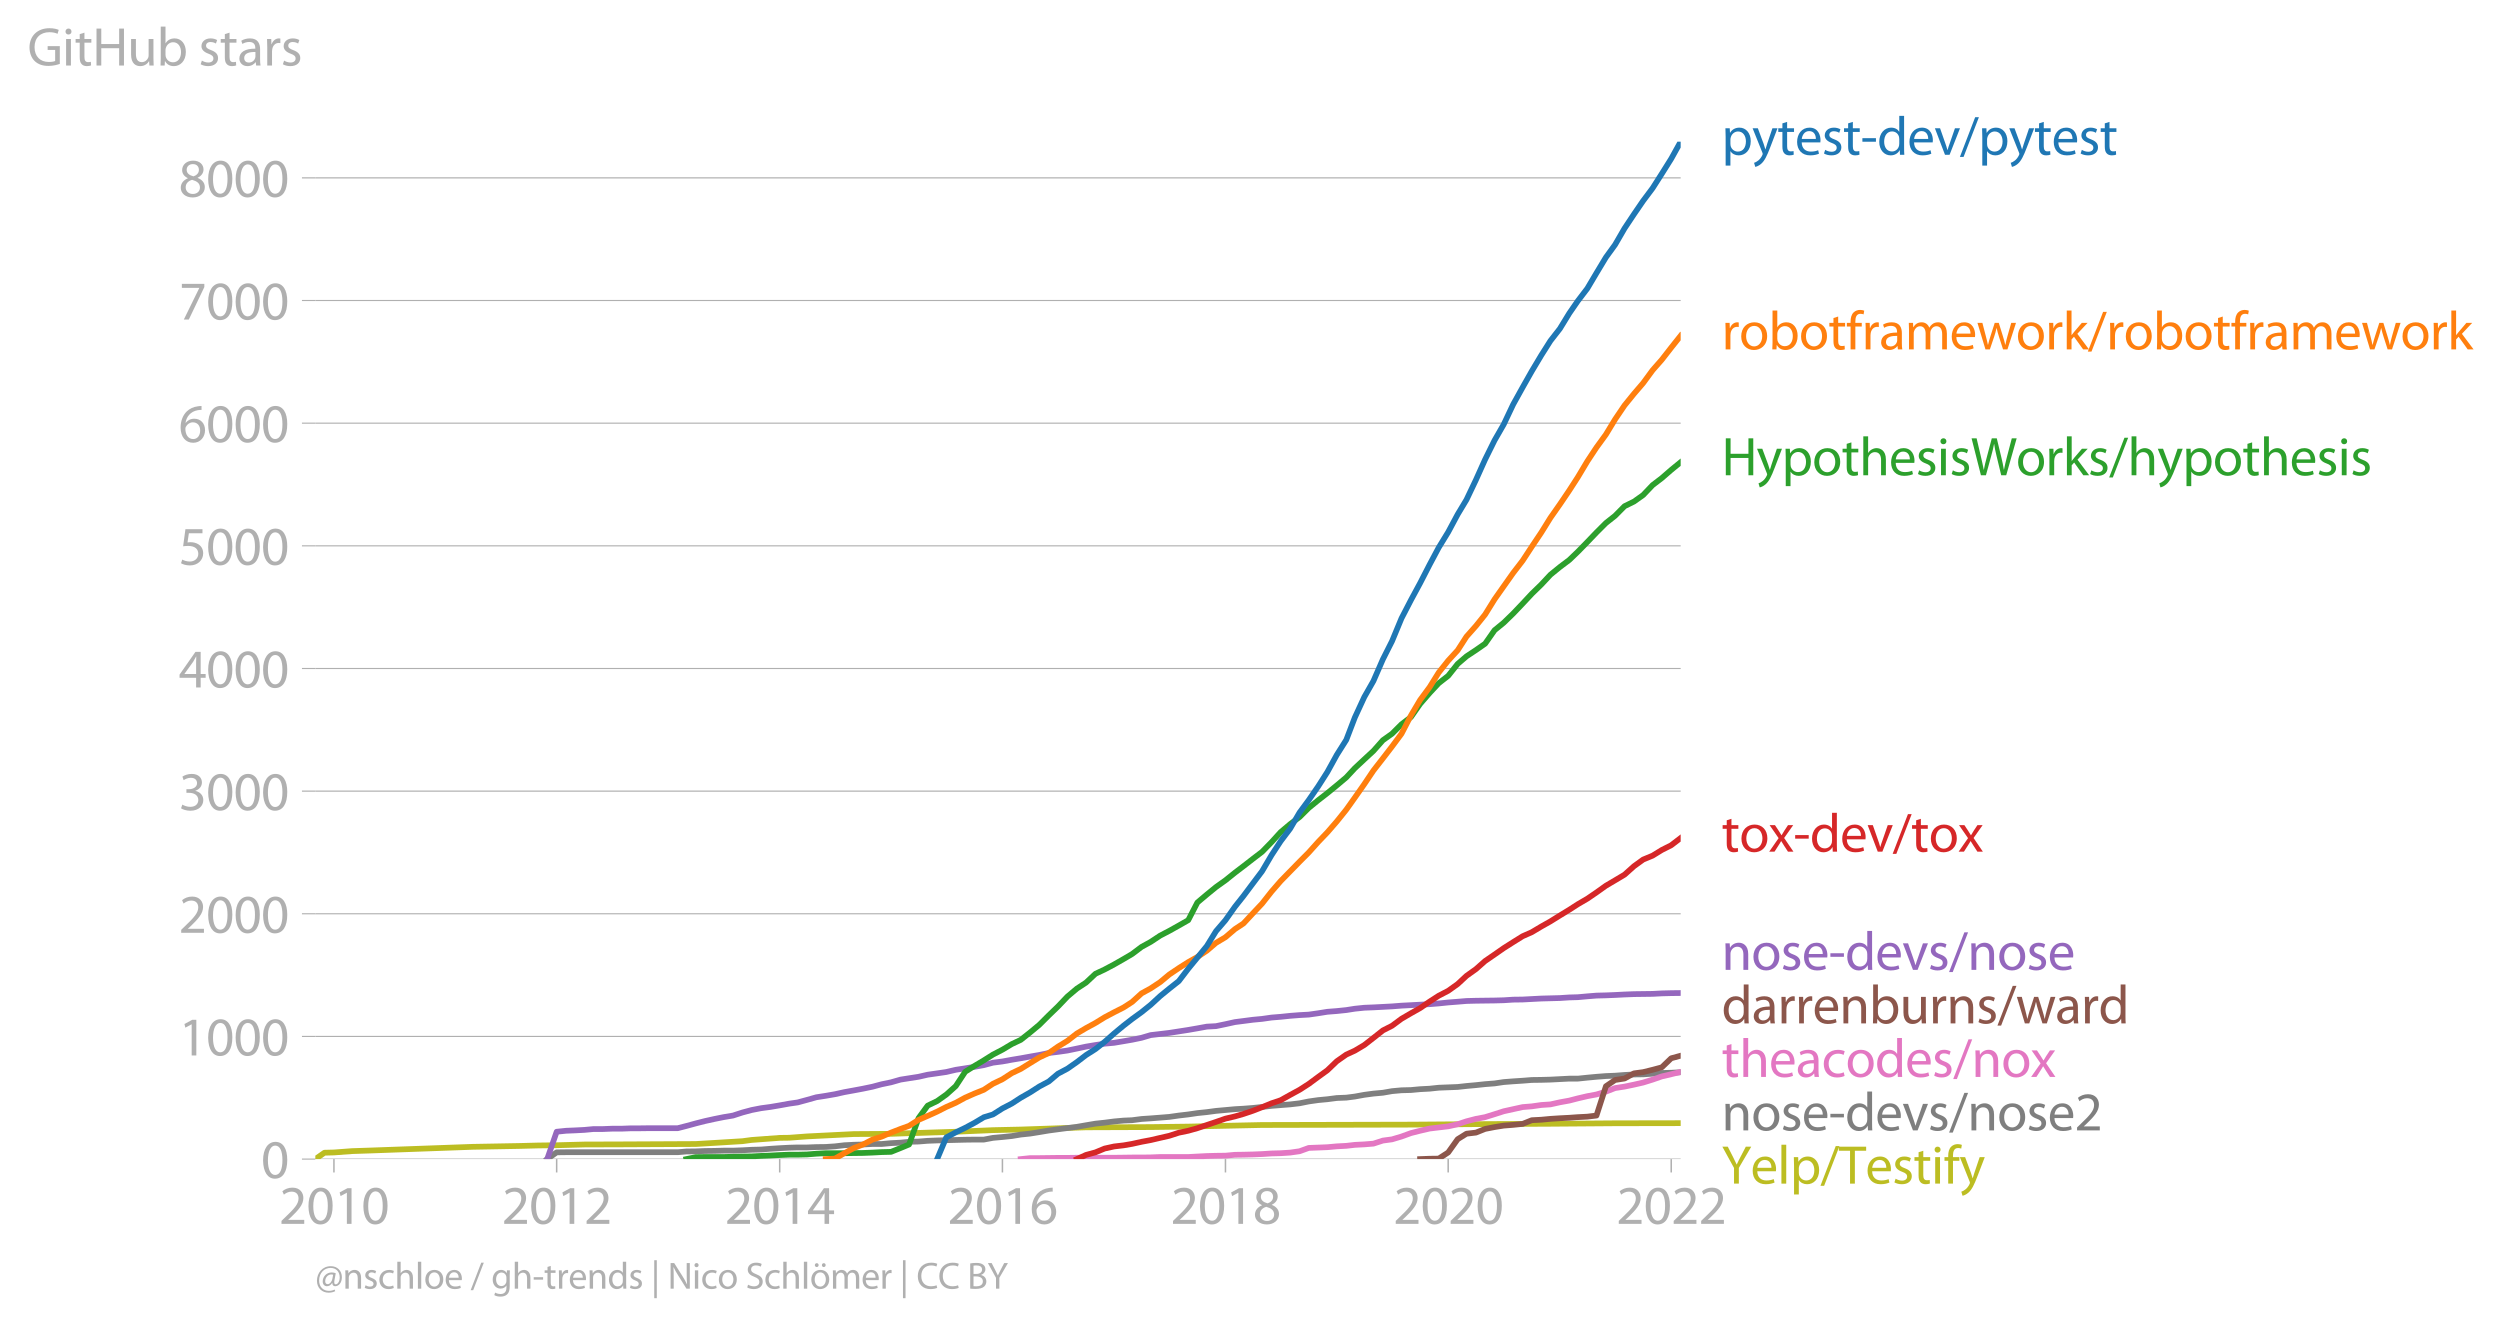 <?xml version="1.0" encoding="utf-8" standalone="no"?>
<!DOCTYPE svg PUBLIC "-//W3C//DTD SVG 1.1//EN"
  "http://www.w3.org/Graphics/SVG/1.1/DTD/svg11.dtd">
<svg xmlns:xlink="http://www.w3.org/1999/xlink" width="653.897pt" height="346.698pt" viewBox="0 0 653.897 346.698" xmlns="http://www.w3.org/2000/svg" version="1.1">
 <defs>
  <style type="text/css">*{stroke-linejoin: round; stroke-linecap: butt}</style>
 </defs>
 <g id="figure_1">
  <g id="patch_1">
   <path d="M 0 346.698 
L 653.897 346.698 
L 653.897 -0 
L 0 -0 
L 0 346.698 
z
" style="fill: none"/>
  </g>
  <g id="axes_1">
   <g id="patch_2">
    <path d="M 82.476 303.171 
L 439.596 303.171 
L 439.596 37.059 
L 82.476 37.059 
L 82.476 303.171 
z
" style="fill: none"/>
   </g>
   <g id="matplotlib.axis_1">
    <g id="xtick_1">
     <g id="line2d_1">
      <defs>
       <path id="m0e5dcb8117" d="M 0 0 
L 0 3.5 
" style="stroke: #b0b0b0; stroke-width: 0.4"/>
      </defs>
      <g>
       <use xlink:href="#m0e5dcb8117" x="87.344" y="303.171" style="fill: #b0b0b0; stroke: #b0b0b0; stroke-width: 0.4"/>
      </g>
     </g>
     <g id="text_1">
      <!-- 2010 -->
      <g style="fill: #b0b0b0" transform="translate(72.981 320.111)scale(0.14 -0.14)">
       <defs>
        <path id="MyriadPro-Regular-32" d="M 2944 0 
L 2944 467 
L 1075 467 
L 1075 480 
L 1408 787 
C 2285 1632 2842 2253 2842 3021 
C 2842 3616 2464 4230 1568 4230 
C 1088 4230 678 4051 390 3808 
L 570 3411 
C 762 3571 1075 3763 1453 3763 
C 2074 3763 2278 3373 2278 2950 
C 2272 2323 1792 1786 730 774 
L 288 346 
L 288 0 
L 2944 0 
z
" transform="scale(0.016)"/>
        <path id="MyriadPro-Regular-30" d="M 1677 4230 
C 832 4230 230 3462 230 2067 
C 243 691 794 -70 1606 -70 
C 2528 -70 3053 710 3053 2125 
C 3053 3450 2554 4230 1677 4230 
z
M 1645 3795 
C 2227 3795 2490 3123 2490 2099 
C 2490 1037 2214 365 1638 365 
C 1126 365 794 979 794 2061 
C 794 3194 1152 3795 1645 3795 
z
" transform="scale(0.016)"/>
        <path id="MyriadPro-Regular-31" d="M 1510 0 
L 2054 0 
L 2054 4160 
L 1574 4160 
L 666 3674 
L 774 3245 
L 1498 3635 
L 1510 3635 
L 1510 0 
z
" transform="scale(0.016)"/>
       </defs>
       <use xlink:href="#MyriadPro-Regular-32"/>
       <use xlink:href="#MyriadPro-Regular-30" x="51.3"/>
       <use xlink:href="#MyriadPro-Regular-31" x="102.6"/>
       <use xlink:href="#MyriadPro-Regular-30" x="153.9"/>
      </g>
     </g>
    </g>
    <g id="xtick_2">
     <g id="line2d_2">
      <g>
       <use xlink:href="#m0e5dcb8117" x="145.601" y="303.171" style="fill: #b0b0b0; stroke: #b0b0b0; stroke-width: 0.4"/>
      </g>
     </g>
     <g id="text_2">
      <!-- 2012 -->
      <g style="fill: #b0b0b0" transform="translate(131.238 320.111)scale(0.14 -0.14)">
       <use xlink:href="#MyriadPro-Regular-32"/>
       <use xlink:href="#MyriadPro-Regular-30" x="51.3"/>
       <use xlink:href="#MyriadPro-Regular-31" x="102.6"/>
       <use xlink:href="#MyriadPro-Regular-32" x="153.9"/>
      </g>
     </g>
    </g>
    <g id="xtick_3">
     <g id="line2d_3">
      <g>
       <use xlink:href="#m0e5dcb8117" x="203.937" y="303.171" style="fill: #b0b0b0; stroke: #b0b0b0; stroke-width: 0.4"/>
      </g>
     </g>
     <g id="text_3">
      <!-- 2014 -->
      <g style="fill: #b0b0b0" transform="translate(189.574 320.111)scale(0.14 -0.14)">
       <defs>
        <path id="MyriadPro-Regular-34" d="M 2560 0 
L 2560 1133 
L 3142 1133 
L 3142 1574 
L 2560 1574 
L 2560 4160 
L 1952 4160 
L 96 1504 
L 96 1133 
L 2029 1133 
L 2029 0 
L 2560 0 
z
M 666 1574 
L 666 1587 
L 1683 3002 
C 1798 3194 1901 3373 2029 3616 
L 2048 3616 
C 2035 3398 2029 3181 2029 2963 
L 2029 1574 
L 666 1574 
z
" transform="scale(0.016)"/>
       </defs>
       <use xlink:href="#MyriadPro-Regular-32"/>
       <use xlink:href="#MyriadPro-Regular-30" x="51.3"/>
       <use xlink:href="#MyriadPro-Regular-31" x="102.6"/>
       <use xlink:href="#MyriadPro-Regular-34" x="153.9"/>
      </g>
     </g>
    </g>
    <g id="xtick_4">
     <g id="line2d_4">
      <g>
       <use xlink:href="#m0e5dcb8117" x="262.193" y="303.171" style="fill: #b0b0b0; stroke: #b0b0b0; stroke-width: 0.4"/>
      </g>
     </g>
     <g id="text_4">
      <!-- 2016 -->
      <g style="fill: #b0b0b0" transform="translate(247.83 320.111)scale(0.14 -0.14)">
       <defs>
        <path id="MyriadPro-Regular-36" d="M 2662 4224 
C 2560 4224 2419 4218 2253 4192 
C 1728 4128 1267 3917 922 3578 
C 512 3168 218 2522 218 1702 
C 218 621 800 -70 1690 -70 
C 2554 -70 3072 634 3072 1395 
C 3072 2208 2554 2739 1818 2739 
C 1357 2739 1011 2522 813 2259 
L 794 2259 
C 890 2944 1357 3590 2240 3738 
C 2400 3763 2547 3770 2662 3763 
L 2662 4224 
z
M 1690 365 
C 1101 365 787 870 774 1555 
C 774 1658 800 1741 838 1805 
C 992 2106 1306 2317 1645 2317 
C 2163 2317 2502 1958 2502 1363 
C 2502 768 2176 365 1696 365 
L 1690 365 
z
" transform="scale(0.016)"/>
       </defs>
       <use xlink:href="#MyriadPro-Regular-32"/>
       <use xlink:href="#MyriadPro-Regular-30" x="51.3"/>
       <use xlink:href="#MyriadPro-Regular-31" x="102.6"/>
       <use xlink:href="#MyriadPro-Regular-36" x="153.9"/>
      </g>
     </g>
    </g>
    <g id="xtick_5">
     <g id="line2d_5">
      <g>
       <use xlink:href="#m0e5dcb8117" x="320.53" y="303.171" style="fill: #b0b0b0; stroke: #b0b0b0; stroke-width: 0.4"/>
      </g>
     </g>
     <g id="text_5">
      <!-- 2018 -->
      <g style="fill: #b0b0b0" transform="translate(306.167 320.111)scale(0.14 -0.14)">
       <defs>
        <path id="MyriadPro-Regular-38" d="M 1062 2170 
C 550 1952 237 1581 237 1056 
C 237 448 762 -70 1632 -70 
C 2426 -70 3046 416 3046 1139 
C 3046 1645 2726 2010 2208 2214 
L 2208 2234 
C 2720 2477 2893 2854 2893 3206 
C 2893 3725 2490 4230 1683 4230 
C 954 4230 397 3782 397 3123 
C 397 2765 595 2406 1056 2189 
L 1062 2170 
z
M 1645 339 
C 1114 339 794 710 813 1133 
C 813 1530 1075 1850 1562 1990 
C 2125 1830 2477 1587 2477 1082 
C 2477 659 2150 339 1645 339 
z
M 1651 3827 
C 2157 3827 2355 3482 2355 3149 
C 2355 2771 2080 2515 1722 2394 
C 1242 2522 928 2746 928 3162 
C 928 3520 1184 3827 1651 3827 
z
" transform="scale(0.016)"/>
       </defs>
       <use xlink:href="#MyriadPro-Regular-32"/>
       <use xlink:href="#MyriadPro-Regular-30" x="51.3"/>
       <use xlink:href="#MyriadPro-Regular-31" x="102.6"/>
       <use xlink:href="#MyriadPro-Regular-38" x="153.9"/>
      </g>
     </g>
    </g>
    <g id="xtick_6">
     <g id="line2d_6">
      <g>
       <use xlink:href="#m0e5dcb8117" x="378.786" y="303.171" style="fill: #b0b0b0; stroke: #b0b0b0; stroke-width: 0.4"/>
      </g>
     </g>
     <g id="text_6">
      <!-- 2020 -->
      <g style="fill: #b0b0b0" transform="translate(364.423 320.111)scale(0.14 -0.14)">
       <use xlink:href="#MyriadPro-Regular-32"/>
       <use xlink:href="#MyriadPro-Regular-30" x="51.3"/>
       <use xlink:href="#MyriadPro-Regular-32" x="102.6"/>
       <use xlink:href="#MyriadPro-Regular-30" x="153.9"/>
      </g>
     </g>
    </g>
    <g id="xtick_7">
     <g id="line2d_7">
      <g>
       <use xlink:href="#m0e5dcb8117" x="437.122" y="303.171" style="fill: #b0b0b0; stroke: #b0b0b0; stroke-width: 0.4"/>
      </g>
     </g>
     <g id="text_7">
      <!-- 2022 -->
      <g style="fill: #b0b0b0" transform="translate(422.759 320.111)scale(0.14 -0.14)">
       <use xlink:href="#MyriadPro-Regular-32"/>
       <use xlink:href="#MyriadPro-Regular-30" x="51.3"/>
       <use xlink:href="#MyriadPro-Regular-32" x="102.6"/>
       <use xlink:href="#MyriadPro-Regular-32" x="153.9"/>
      </g>
     </g>
    </g>
   </g>
   <g id="matplotlib.axis_2">
    <g id="ytick_1">
     <g id="line2d_8">
      <path d="M 82.476 303.171 
L 439.596 303.171 
" clip-path="url(#p7c9f414807)" style="fill: none; stroke: #b0b0b0; stroke-width: 0.3; stroke-linecap: square"/>
     </g>
     <g id="line2d_9">
      <defs>
       <path id="m4bfb7b4f27" d="M 0 0 
L -3.5 0 
" style="stroke: #b0b0b0; stroke-width: 0.3"/>
      </defs>
      <g>
       <use xlink:href="#m4bfb7b4f27" x="82.476" y="303.171" style="fill: #b0b0b0; stroke: #b0b0b0; stroke-width: 0.3"/>
      </g>
     </g>
     <g id="text_8">
      <!-- 0 -->
      <g style="fill: #b0b0b0" transform="translate(68.295 308.141)scale(0.14 -0.14)">
       <use xlink:href="#MyriadPro-Regular-30"/>
      </g>
     </g>
    </g>
    <g id="ytick_2">
     <g id="line2d_10">
      <path d="M 82.476 271.09 
L 439.596 271.09 
" clip-path="url(#p7c9f414807)" style="fill: none; stroke: #b0b0b0; stroke-width: 0.3; stroke-linecap: square"/>
     </g>
     <g id="line2d_11">
      <g>
       <use xlink:href="#m4bfb7b4f27" x="82.476" y="271.09" style="fill: #b0b0b0; stroke: #b0b0b0; stroke-width: 0.3"/>
      </g>
     </g>
     <g id="text_9">
      <!-- 1000 -->
      <g style="fill: #b0b0b0" transform="translate(46.75 276.06)scale(0.14 -0.14)">
       <use xlink:href="#MyriadPro-Regular-31"/>
       <use xlink:href="#MyriadPro-Regular-30" x="51.3"/>
       <use xlink:href="#MyriadPro-Regular-30" x="102.6"/>
       <use xlink:href="#MyriadPro-Regular-30" x="153.9"/>
      </g>
     </g>
    </g>
    <g id="ytick_3">
     <g id="line2d_12">
      <path d="M 82.476 239.009 
L 439.596 239.009 
" clip-path="url(#p7c9f414807)" style="fill: none; stroke: #b0b0b0; stroke-width: 0.3; stroke-linecap: square"/>
     </g>
     <g id="line2d_13">
      <g>
       <use xlink:href="#m4bfb7b4f27" x="82.476" y="239.009" style="fill: #b0b0b0; stroke: #b0b0b0; stroke-width: 0.3"/>
      </g>
     </g>
     <g id="text_10">
      <!-- 2000 -->
      <g style="fill: #b0b0b0" transform="translate(46.75 243.979)scale(0.14 -0.14)">
       <use xlink:href="#MyriadPro-Regular-32"/>
       <use xlink:href="#MyriadPro-Regular-30" x="51.3"/>
       <use xlink:href="#MyriadPro-Regular-30" x="102.6"/>
       <use xlink:href="#MyriadPro-Regular-30" x="153.9"/>
      </g>
     </g>
    </g>
    <g id="ytick_4">
     <g id="line2d_14">
      <path d="M 82.476 206.928 
L 439.596 206.928 
" clip-path="url(#p7c9f414807)" style="fill: none; stroke: #b0b0b0; stroke-width: 0.3; stroke-linecap: square"/>
     </g>
     <g id="line2d_15">
      <g>
       <use xlink:href="#m4bfb7b4f27" x="82.476" y="206.928" style="fill: #b0b0b0; stroke: #b0b0b0; stroke-width: 0.3"/>
      </g>
     </g>
     <g id="text_11">
      <!-- 3000 -->
      <g style="fill: #b0b0b0" transform="translate(46.75 211.898)scale(0.14 -0.14)">
       <defs>
        <path id="MyriadPro-Regular-33" d="M 269 211 
C 474 77 883 -70 1350 -70 
C 2349 -70 2867 512 2867 1178 
C 2867 1760 2451 2144 1939 2246 
L 1939 2259 
C 2451 2445 2707 2810 2707 3238 
C 2707 3744 2336 4230 1517 4230 
C 1069 4230 646 4070 429 3910 
L 576 3501 
C 755 3629 1075 3776 1408 3776 
C 1926 3776 2138 3482 2138 3149 
C 2138 2656 1619 2445 1210 2445 
L 896 2445 
L 896 2022 
L 1210 2022 
C 1754 2022 2278 1773 2285 1190 
C 2291 845 2067 384 1344 384 
C 954 384 582 544 422 646 
L 269 211 
z
" transform="scale(0.016)"/>
       </defs>
       <use xlink:href="#MyriadPro-Regular-33"/>
       <use xlink:href="#MyriadPro-Regular-30" x="51.3"/>
       <use xlink:href="#MyriadPro-Regular-30" x="102.6"/>
       <use xlink:href="#MyriadPro-Regular-30" x="153.9"/>
      </g>
     </g>
    </g>
    <g id="ytick_5">
     <g id="line2d_16">
      <path d="M 82.476 174.847 
L 439.596 174.847 
" clip-path="url(#p7c9f414807)" style="fill: none; stroke: #b0b0b0; stroke-width: 0.3; stroke-linecap: square"/>
     </g>
     <g id="line2d_17">
      <g>
       <use xlink:href="#m4bfb7b4f27" x="82.476" y="174.847" style="fill: #b0b0b0; stroke: #b0b0b0; stroke-width: 0.3"/>
      </g>
     </g>
     <g id="text_12">
      <!-- 4000 -->
      <g style="fill: #b0b0b0" transform="translate(46.75 179.817)scale(0.14 -0.14)">
       <use xlink:href="#MyriadPro-Regular-34"/>
       <use xlink:href="#MyriadPro-Regular-30" x="51.3"/>
       <use xlink:href="#MyriadPro-Regular-30" x="102.6"/>
       <use xlink:href="#MyriadPro-Regular-30" x="153.9"/>
      </g>
     </g>
    </g>
    <g id="ytick_6">
     <g id="line2d_18">
      <path d="M 82.476 142.766 
L 439.596 142.766 
" clip-path="url(#p7c9f414807)" style="fill: none; stroke: #b0b0b0; stroke-width: 0.3; stroke-linecap: square"/>
     </g>
     <g id="line2d_19">
      <g>
       <use xlink:href="#m4bfb7b4f27" x="82.476" y="142.766" style="fill: #b0b0b0; stroke: #b0b0b0; stroke-width: 0.3"/>
      </g>
     </g>
     <g id="text_13">
      <!-- 5000 -->
      <g style="fill: #b0b0b0" transform="translate(46.75 147.736)scale(0.14 -0.14)">
       <defs>
        <path id="MyriadPro-Regular-35" d="M 2771 4160 
L 781 4160 
L 512 2163 
C 666 2182 851 2208 1088 2208 
C 1920 2208 2278 1824 2285 1286 
C 2285 730 1830 384 1299 384 
C 922 384 582 512 410 614 
L 269 186 
C 467 58 851 -70 1306 -70 
C 2208 -70 2854 538 2854 1350 
C 2854 1875 2586 2234 2259 2419 
C 2003 2573 1683 2643 1363 2643 
C 1210 2643 1120 2630 1024 2618 
L 1184 3686 
L 2771 3686 
L 2771 4160 
z
" transform="scale(0.016)"/>
       </defs>
       <use xlink:href="#MyriadPro-Regular-35"/>
       <use xlink:href="#MyriadPro-Regular-30" x="51.3"/>
       <use xlink:href="#MyriadPro-Regular-30" x="102.6"/>
       <use xlink:href="#MyriadPro-Regular-30" x="153.9"/>
      </g>
     </g>
    </g>
    <g id="ytick_7">
     <g id="line2d_20">
      <path d="M 82.476 110.685 
L 439.596 110.685 
" clip-path="url(#p7c9f414807)" style="fill: none; stroke: #b0b0b0; stroke-width: 0.3; stroke-linecap: square"/>
     </g>
     <g id="line2d_21">
      <g>
       <use xlink:href="#m4bfb7b4f27" x="82.476" y="110.685" style="fill: #b0b0b0; stroke: #b0b0b0; stroke-width: 0.3"/>
      </g>
     </g>
     <g id="text_14">
      <!-- 6000 -->
      <g style="fill: #b0b0b0" transform="translate(46.75 115.655)scale(0.14 -0.14)">
       <use xlink:href="#MyriadPro-Regular-36"/>
       <use xlink:href="#MyriadPro-Regular-30" x="51.3"/>
       <use xlink:href="#MyriadPro-Regular-30" x="102.6"/>
       <use xlink:href="#MyriadPro-Regular-30" x="153.9"/>
      </g>
     </g>
    </g>
    <g id="ytick_8">
     <g id="line2d_22">
      <path d="M 82.476 78.604 
L 439.596 78.604 
" clip-path="url(#p7c9f414807)" style="fill: none; stroke: #b0b0b0; stroke-width: 0.3; stroke-linecap: square"/>
     </g>
     <g id="line2d_23">
      <g>
       <use xlink:href="#m4bfb7b4f27" x="82.476" y="78.604" style="fill: #b0b0b0; stroke: #b0b0b0; stroke-width: 0.3"/>
      </g>
     </g>
     <g id="text_15">
      <!-- 7000 -->
      <g style="fill: #b0b0b0" transform="translate(46.75 83.574)scale(0.14 -0.14)">
       <defs>
        <path id="MyriadPro-Regular-37" d="M 365 4160 
L 365 3693 
L 2400 3693 
L 2400 3680 
L 595 0 
L 1178 0 
L 2989 3789 
L 2989 4160 
L 365 4160 
z
" transform="scale(0.016)"/>
       </defs>
       <use xlink:href="#MyriadPro-Regular-37"/>
       <use xlink:href="#MyriadPro-Regular-30" x="51.3"/>
       <use xlink:href="#MyriadPro-Regular-30" x="102.6"/>
       <use xlink:href="#MyriadPro-Regular-30" x="153.9"/>
      </g>
     </g>
    </g>
    <g id="ytick_9">
     <g id="line2d_24">
      <path d="M 82.476 46.523 
L 439.596 46.523 
" clip-path="url(#p7c9f414807)" style="fill: none; stroke: #b0b0b0; stroke-width: 0.3; stroke-linecap: square"/>
     </g>
     <g id="line2d_25">
      <g>
       <use xlink:href="#m4bfb7b4f27" x="82.476" y="46.523" style="fill: #b0b0b0; stroke: #b0b0b0; stroke-width: 0.3"/>
      </g>
     </g>
     <g id="text_16">
      <!-- 8000 -->
      <g style="fill: #b0b0b0" transform="translate(46.75 51.493)scale(0.14 -0.14)">
       <use xlink:href="#MyriadPro-Regular-38"/>
       <use xlink:href="#MyriadPro-Regular-30" x="51.3"/>
       <use xlink:href="#MyriadPro-Regular-30" x="102.6"/>
       <use xlink:href="#MyriadPro-Regular-30" x="153.9"/>
      </g>
     </g>
    </g>
    <g id="text_17">
     <!-- GitHub stars -->
     <g style="fill: #b0b0b0" transform="translate(7.2 17.14)scale(0.14 -0.14)">
      <defs>
       <path id="MyriadPro-Regular-47" d="M 3770 2266 
L 2349 2266 
L 2349 1818 
L 3226 1818 
L 3226 531 
C 3098 467 2848 416 2483 416 
C 1478 416 819 1062 819 2157 
C 819 3238 1504 3891 2554 3891 
C 2989 3891 3277 3808 3507 3706 
L 3642 4160 
C 3456 4250 3066 4358 2566 4358 
C 1120 4358 237 3418 230 2131 
C 230 1459 461 883 832 525 
C 1254 122 1792 -45 2445 -45 
C 3027 -45 3520 102 3770 192 
L 3770 2266 
z
" transform="scale(0.016)"/>
       <path id="MyriadPro-Regular-69" d="M 1030 0 
L 1030 3098 
L 467 3098 
L 467 0 
L 1030 0 
z
M 749 4320 
C 544 4320 397 4166 397 3968 
C 397 3776 538 3622 736 3622 
C 960 3622 1101 3776 1094 3968 
C 1094 4166 960 4320 749 4320 
z
" transform="scale(0.016)"/>
       <path id="MyriadPro-Regular-74" d="M 595 3667 
L 595 3098 
L 115 3098 
L 115 2669 
L 595 2669 
L 595 979 
C 595 614 653 339 813 173 
C 947 19 1158 -70 1421 -70 
C 1638 -70 1811 -32 1920 13 
L 1894 435 
C 1811 410 1722 397 1568 397 
C 1254 397 1146 614 1146 998 
L 1146 2669 
L 1952 2669 
L 1952 3098 
L 1146 3098 
L 1146 3840 
L 595 3667 
z
" transform="scale(0.016)"/>
       <path id="MyriadPro-Regular-48" d="M 486 4314 
L 486 0 
L 1043 0 
L 1043 2022 
L 3130 2022 
L 3130 0 
L 3693 0 
L 3693 4314 
L 3130 4314 
L 3130 2509 
L 1043 2509 
L 1043 4314 
L 486 4314 
z
" transform="scale(0.016)"/>
       <path id="MyriadPro-Regular-75" d="M 3059 3098 
L 2496 3098 
L 2496 1197 
C 2496 1094 2477 992 2445 909 
C 2342 659 2080 397 1702 397 
C 1190 397 1011 794 1011 1382 
L 1011 3098 
L 448 3098 
L 448 1286 
C 448 198 1030 -70 1517 -70 
C 2067 -70 2394 256 2541 506 
L 2554 506 
L 2586 0 
L 3085 0 
C 3066 243 3059 525 3059 845 
L 3059 3098 
z
" transform="scale(0.016)"/>
       <path id="MyriadPro-Regular-62" d="M 467 800 
C 467 525 454 211 442 0 
L 928 0 
L 954 512 
L 973 512 
C 1203 102 1562 -70 2010 -70 
C 2701 -70 3398 480 3398 1587 
C 3405 2528 2861 3168 2093 3168 
C 1594 3168 1235 2944 1037 2598 
L 1024 2598 
L 1024 4544 
L 467 4544 
L 467 800 
z
M 1024 1798 
C 1024 1888 1043 1965 1056 2029 
C 1171 2458 1530 2720 1914 2720 
C 2515 2720 2835 2189 2835 1568 
C 2835 858 2483 378 1894 378 
C 1485 378 1158 646 1050 1037 
C 1037 1101 1024 1171 1024 1242 
L 1024 1798 
z
" transform="scale(0.016)"/>
       <path id="MyriadPro-Regular-20" transform="scale(0.016)"/>
       <path id="MyriadPro-Regular-73" d="M 250 147 
C 467 19 781 -70 1120 -70 
C 1856 -70 2278 320 2278 864 
C 2278 1325 2003 1594 1466 1798 
C 1062 1952 877 2067 877 2323 
C 877 2554 1062 2746 1395 2746 
C 1683 2746 1907 2643 2029 2566 
L 2170 2976 
C 1997 3078 1722 3168 1408 3168 
C 742 3168 339 2758 339 2259 
C 339 1888 602 1581 1158 1382 
C 1574 1229 1734 1082 1734 813 
C 1734 557 1542 352 1133 352 
C 851 352 557 467 390 576 
L 250 147 
z
" transform="scale(0.016)"/>
       <path id="MyriadPro-Regular-61" d="M 2643 1901 
C 2643 2522 2413 3168 1466 3168 
C 1075 3168 704 3059 448 2893 
L 576 2522 
C 794 2662 1094 2752 1382 2752 
C 2016 2752 2086 2291 2086 2035 
L 2086 1971 
C 890 1978 224 1568 224 819 
C 224 371 544 -70 1171 -70 
C 1613 -70 1946 147 2118 390 
L 2138 390 
L 2182 0 
L 2694 0 
C 2656 211 2643 474 2643 742 
L 2643 1901 
z
M 2099 1043 
C 2099 986 2086 922 2067 864 
C 1978 602 1722 346 1318 346 
C 1030 346 787 518 787 883 
C 787 1485 1485 1594 2099 1581 
L 2099 1043 
z
" transform="scale(0.016)"/>
       <path id="MyriadPro-Regular-72" d="M 467 0 
L 1024 0 
L 1024 1651 
C 1024 1747 1037 1837 1050 1914 
C 1126 2336 1408 2637 1805 2637 
C 1882 2637 1939 2630 1997 2618 
L 1997 3149 
C 1946 3162 1901 3168 1837 3168 
C 1459 3168 1120 2906 979 2490 
L 954 2490 
L 934 3098 
L 442 3098 
C 461 2810 467 2496 467 2131 
L 467 0 
z
" transform="scale(0.016)"/>
      </defs>
      <use xlink:href="#MyriadPro-Regular-47"/>
      <use xlink:href="#MyriadPro-Regular-69" x="64.6"/>
      <use xlink:href="#MyriadPro-Regular-74" x="88"/>
      <use xlink:href="#MyriadPro-Regular-48" x="121.1"/>
      <use xlink:href="#MyriadPro-Regular-75" x="186.3"/>
      <use xlink:href="#MyriadPro-Regular-62" x="241.4"/>
      <use xlink:href="#MyriadPro-Regular-20" x="298.3"/>
      <use xlink:href="#MyriadPro-Regular-73" x="319.5"/>
      <use xlink:href="#MyriadPro-Regular-74" x="359.1"/>
      <use xlink:href="#MyriadPro-Regular-61" x="392.2"/>
      <use xlink:href="#MyriadPro-Regular-72" x="440.4"/>
      <use xlink:href="#MyriadPro-Regular-73" x="473.1"/>
     </g>
    </g>
   </g>
   <g id="line2d_26">
    <path d="M 82.476 303.171 
L 84.87 301.503 
L 87.344 301.438 
L 92.053 301.086 
L 96.921 300.925 
L 123.655 299.963 
L 135.865 299.738 
L 140.733 299.61 
L 145.601 299.546 
L 152.863 299.353 
L 162.599 299.321 
L 181.991 299.225 
L 186.859 298.936 
L 194.201 298.487 
L 196.595 298.166 
L 203.937 297.621 
L 206.411 297.589 
L 211.119 297.236 
L 223.329 296.626 
L 233.065 296.562 
L 237.774 296.402 
L 249.983 296.017 
L 259.719 295.6 
L 266.982 295.439 
L 284.06 294.862 
L 300.978 294.798 
L 305.846 294.734 
L 310.794 294.669 
L 330.106 294.252 
L 369.05 294.156 
L 386.048 294.028 
L 405.52 293.932 
L 422.439 293.803 
L 439.596 293.771 
L 439.596 293.771 
" clip-path="url(#p7c9f414807)" style="fill: none; stroke: #bcbd22; stroke-width: 1.5; stroke-linecap: square"/>
   </g>
   <g id="line2d_27">
    <path d="M 143.127 303.171 
L 145.601 301.406 
L 148.075 301.374 
L 150.389 301.374 
L 152.863 301.374 
L 155.257 301.374 
L 157.731 301.374 
L 160.125 301.374 
L 162.599 301.374 
L 165.073 301.374 
L 167.467 301.374 
L 169.941 301.374 
L 172.335 301.374 
L 174.809 301.374 
L 177.283 301.374 
L 179.517 301.182 
L 181.991 301.15 
L 184.385 301.054 
L 186.859 301.021 
L 189.253 300.957 
L 191.727 300.957 
L 194.201 300.861 
L 196.595 300.733 
L 199.069 300.669 
L 201.463 300.476 
L 203.937 300.316 
L 206.411 300.187 
L 208.645 300.123 
L 211.119 300.123 
L 213.513 300.027 
L 215.987 299.995 
L 218.381 299.834 
L 220.855 299.546 
L 223.329 299.417 
L 225.723 299.353 
L 228.197 299.225 
L 230.591 299.225 
L 233.065 299 
L 235.539 298.872 
L 237.774 298.647 
L 240.247 298.583 
L 242.642 298.391 
L 245.115 298.295 
L 247.51 298.23 
L 249.983 298.166 
L 252.457 298.102 
L 254.851 298.07 
L 257.325 298.07 
L 259.719 297.621 
L 262.193 297.396 
L 264.667 297.14 
L 266.982 296.755 
L 269.456 296.498 
L 271.85 296.113 
L 274.324 295.696 
L 276.718 295.375 
L 279.192 295.054 
L 281.665 294.734 
L 284.06 294.317 
L 286.533 293.899 
L 288.928 293.643 
L 291.401 293.322 
L 293.875 293.097 
L 296.11 293.001 
L 298.584 292.68 
L 300.978 292.52 
L 303.452 292.327 
L 305.846 292.135 
L 308.32 291.782 
L 310.794 291.493 
L 313.188 291.14 
L 315.662 290.884 
L 318.056 290.563 
L 320.53 290.338 
L 323.004 290.114 
L 325.238 289.986 
L 327.712 289.793 
L 330.106 289.536 
L 332.58 289.248 
L 334.974 289.055 
L 337.448 288.863 
L 339.922 288.574 
L 342.316 288.093 
L 344.79 287.74 
L 347.184 287.515 
L 349.658 287.195 
L 352.132 287.098 
L 354.366 286.81 
L 356.84 286.36 
L 359.234 286.04 
L 361.708 285.815 
L 364.102 285.398 
L 366.576 285.173 
L 369.05 285.109 
L 371.444 284.885 
L 373.918 284.756 
L 376.312 284.5 
L 378.786 284.403 
L 381.26 284.307 
L 383.574 284.051 
L 386.048 283.826 
L 388.442 283.569 
L 390.916 283.377 
L 393.31 283.024 
L 395.784 282.832 
L 398.258 282.671 
L 400.652 282.479 
L 403.126 282.447 
L 405.52 282.382 
L 407.994 282.254 
L 410.468 282.126 
L 412.703 282.126 
L 415.176 281.869 
L 417.571 281.645 
L 420.044 281.452 
L 422.439 281.356 
L 424.912 281.163 
L 427.386 281.035 
L 429.78 281.003 
L 432.254 280.842 
L 434.648 280.65 
L 437.122 280.586 
L 439.596 280.458 
" clip-path="url(#p7c9f414807)" style="fill: none; stroke: #7f7f7f; stroke-width: 1.5; stroke-linecap: square"/>
   </g>
   <g id="line2d_28">
    <path d="M 266.982 303.171 
L 269.456 302.914 
L 271.85 302.914 
L 274.324 302.882 
L 276.718 302.85 
L 279.192 302.85 
L 281.665 302.818 
L 284.06 302.818 
L 286.533 302.818 
L 288.928 302.818 
L 291.401 302.818 
L 293.875 302.786 
L 296.11 302.754 
L 298.584 302.754 
L 300.978 302.722 
L 303.452 302.625 
L 305.846 302.625 
L 308.32 302.625 
L 310.794 302.625 
L 313.188 302.497 
L 315.662 302.369 
L 318.056 302.305 
L 320.53 302.273 
L 323.004 302.048 
L 325.238 302.016 
L 327.712 301.952 
L 330.106 301.856 
L 332.58 301.695 
L 334.974 301.631 
L 337.448 301.471 
L 339.922 301.118 
L 342.316 300.251 
L 344.79 300.155 
L 347.184 300.059 
L 349.658 299.834 
L 352.132 299.706 
L 354.366 299.449 
L 356.84 299.321 
L 359.234 299.129 
L 361.708 298.327 
L 364.102 298.006 
L 366.576 297.268 
L 369.05 296.37 
L 371.444 295.76 
L 373.918 295.183 
L 376.312 294.894 
L 378.786 294.605 
L 381.26 294.06 
L 383.574 293.29 
L 386.048 292.648 
L 388.442 292.199 
L 390.916 291.429 
L 393.31 290.659 
L 395.784 290.114 
L 398.258 289.569 
L 400.652 289.376 
L 403.126 289.023 
L 405.52 288.863 
L 407.994 288.317 
L 410.468 287.868 
L 412.703 287.291 
L 415.176 286.713 
L 417.571 286.264 
L 420.044 285.526 
L 422.439 284.596 
L 424.912 284.211 
L 427.386 283.698 
L 429.78 283.152 
L 432.254 282.382 
L 434.648 281.548 
L 437.122 280.971 
L 439.596 280.361 
" clip-path="url(#p7c9f414807)" style="fill: none; stroke: #e377c2; stroke-width: 1.5; stroke-linecap: square"/>
   </g>
   <g id="text_18">
    <!-- pytest-dev/pytest -->
    <g style="fill: #1f77b4" transform="translate(450.31 40.482)scale(0.14 -0.14)">
     <defs>
      <path id="MyriadPro-Regular-70" d="M 467 -1267 
L 1024 -1267 
L 1024 416 
L 1037 416 
C 1222 109 1581 -70 1990 -70 
C 2720 -70 3398 480 3398 1594 
C 3398 2534 2835 3168 2086 3168 
C 1581 3168 1216 2944 986 2566 
L 973 2566 
L 947 3098 
L 442 3098 
C 454 2803 467 2483 467 2086 
L 467 -1267 
z
M 1024 1792 
C 1024 1869 1043 1952 1062 2022 
C 1171 2445 1530 2720 1914 2720 
C 2509 2720 2835 2189 2835 1568 
C 2835 858 2490 371 1894 371 
C 1491 371 1152 640 1050 1030 
C 1037 1101 1024 1178 1024 1261 
L 1024 1792 
z
" transform="scale(0.016)"/>
      <path id="MyriadPro-Regular-79" d="M 58 3098 
L 1203 243 
C 1229 173 1242 128 1242 96 
C 1242 64 1222 19 1197 -38 
C 1069 -326 877 -544 723 -666 
C 557 -806 371 -896 230 -941 
L 371 -1414 
C 512 -1389 787 -1293 1062 -1050 
C 1446 -717 1722 -173 2125 890 
L 2970 3098 
L 2374 3098 
L 1760 1280 
C 1683 1056 1619 819 1562 634 
L 1549 634 
C 1498 819 1421 1062 1350 1267 
L 672 3098 
L 58 3098 
z
" transform="scale(0.016)"/>
      <path id="MyriadPro-Regular-65" d="M 2957 1446 
C 2963 1504 2976 1594 2976 1709 
C 2976 2278 2707 3168 1696 3168 
C 794 3168 243 2432 243 1498 
C 243 563 813 -70 1766 -70 
C 2259 -70 2598 38 2797 128 
L 2701 531 
C 2490 442 2246 371 1843 371 
C 1280 371 794 685 781 1446 
L 2957 1446 
z
M 787 1850 
C 832 2240 1082 2765 1651 2765 
C 2285 2765 2438 2208 2432 1850 
L 787 1850 
z
" transform="scale(0.016)"/>
      <path id="MyriadPro-Regular-2d" d="M 192 1939 
L 192 1523 
L 1773 1523 
L 1773 1939 
L 192 1939 
z
" transform="scale(0.016)"/>
      <path id="MyriadPro-Regular-64" d="M 2579 4544 
L 2579 2694 
L 2566 2694 
C 2426 2944 2106 3168 1632 3168 
C 877 3168 237 2534 243 1504 
C 243 563 819 -70 1568 -70 
C 2074 -70 2451 192 2624 538 
L 2637 538 
L 2662 0 
L 3168 0 
C 3149 211 3142 525 3142 800 
L 3142 4544 
L 2579 4544 
z
M 2579 1299 
C 2579 1210 2573 1133 2554 1056 
C 2451 634 2106 384 1728 384 
C 1120 384 813 902 813 1530 
C 813 2214 1158 2726 1741 2726 
C 2163 2726 2470 2432 2554 2074 
C 2573 2003 2579 1907 2579 1837 
L 2579 1299 
z
" transform="scale(0.016)"/>
      <path id="MyriadPro-Regular-76" d="M 83 3098 
L 1261 0 
L 1798 0 
L 3014 3098 
L 2426 3098 
L 1824 1357 
C 1722 1075 1632 819 1562 563 
L 1542 563 
C 1478 819 1395 1075 1293 1357 
L 685 3098 
L 83 3098 
z
" transform="scale(0.016)"/>
      <path id="MyriadPro-Regular-2f" d="M 422 -256 
L 2214 4384 
L 1779 4384 
L -6 -256 
L 422 -256 
z
" transform="scale(0.016)"/>
     </defs>
     <use xlink:href="#MyriadPro-Regular-70"/>
     <use xlink:href="#MyriadPro-Regular-79" x="56.9"/>
     <use xlink:href="#MyriadPro-Regular-74" x="104"/>
     <use xlink:href="#MyriadPro-Regular-65" x="137.1"/>
     <use xlink:href="#MyriadPro-Regular-73" x="187.2"/>
     <use xlink:href="#MyriadPro-Regular-74" x="226.8"/>
     <use xlink:href="#MyriadPro-Regular-2d" x="259.9"/>
     <use xlink:href="#MyriadPro-Regular-64" x="290.6"/>
     <use xlink:href="#MyriadPro-Regular-65" x="347"/>
     <use xlink:href="#MyriadPro-Regular-76" x="397.1"/>
     <use xlink:href="#MyriadPro-Regular-2f" x="445.2"/>
     <use xlink:href="#MyriadPro-Regular-70" x="479.5"/>
     <use xlink:href="#MyriadPro-Regular-79" x="536.4"/>
     <use xlink:href="#MyriadPro-Regular-74" x="583.5"/>
     <use xlink:href="#MyriadPro-Regular-65" x="616.6"/>
     <use xlink:href="#MyriadPro-Regular-73" x="666.7"/>
     <use xlink:href="#MyriadPro-Regular-74" x="706.3"/>
    </g>
   </g>
   <g id="text_19">
    <!-- robotframework/robotframework -->
    <g style="fill: #ff7f0e" transform="translate(450.31 91.395)scale(0.14 -0.14)">
     <defs>
      <path id="MyriadPro-Regular-6f" d="M 1779 3168 
C 922 3168 243 2560 243 1523 
C 243 544 890 -70 1728 -70 
C 2477 -70 3270 429 3270 1574 
C 3270 2522 2669 3168 1779 3168 
z
M 1766 2746 
C 2432 2746 2694 2080 2694 1555 
C 2694 858 2291 352 1754 352 
C 1203 352 813 864 813 1542 
C 813 2131 1101 2746 1766 2746 
z
" transform="scale(0.016)"/>
      <path id="MyriadPro-Regular-66" d="M 1082 0 
L 1082 2669 
L 1830 2669 
L 1830 3098 
L 1082 3098 
L 1082 3264 
C 1082 3738 1203 4160 1683 4160 
C 1843 4160 1958 4128 2042 4090 
L 2118 4525 
C 2010 4570 1837 4614 1638 4614 
C 1376 4614 1094 4531 883 4326 
C 621 4077 525 3680 525 3245 
L 525 3098 
L 90 3098 
L 90 2669 
L 525 2669 
L 525 0 
L 1082 0 
z
" transform="scale(0.016)"/>
      <path id="MyriadPro-Regular-6d" d="M 467 0 
L 1018 0 
L 1018 1869 
C 1018 1965 1030 2061 1062 2144 
C 1152 2426 1408 2707 1760 2707 
C 2189 2707 2406 2349 2406 1856 
L 2406 0 
L 2957 0 
L 2957 1914 
C 2957 2016 2976 2118 3002 2195 
C 3098 2470 3347 2707 3667 2707 
C 4122 2707 4339 2349 4339 1754 
L 4339 0 
L 4890 0 
L 4890 1824 
C 4890 2899 4282 3168 3872 3168 
C 3578 3168 3373 3091 3187 2950 
C 3059 2854 2938 2720 2842 2547 
L 2829 2547 
C 2694 2912 2374 3168 1952 3168 
C 1440 3168 1152 2893 979 2598 
L 960 2598 
L 934 3098 
L 442 3098 
C 461 2842 467 2579 467 2259 
L 467 0 
z
" transform="scale(0.016)"/>
      <path id="MyriadPro-Regular-77" d="M 115 3098 
L 1050 0 
L 1562 0 
L 2061 1472 
C 2170 1805 2266 2125 2342 2496 
L 2355 2496 
C 2432 2131 2522 1824 2630 1478 
L 3104 0 
L 3616 0 
L 4614 3098 
L 4058 3098 
L 3616 1542 
C 3514 1178 3430 851 3379 538 
L 3360 538 
C 3290 851 3200 1178 3085 1549 
L 2605 3098 
L 2131 3098 
L 1626 1523 
C 1523 1184 1421 851 1350 538 
L 1331 538 
C 1274 858 1190 1178 1101 1523 
L 691 3098 
L 115 3098 
z
" transform="scale(0.016)"/>
      <path id="MyriadPro-Regular-6b" d="M 1024 4544 
L 467 4544 
L 467 0 
L 1024 0 
L 1024 1165 
L 1312 1485 
L 2381 0 
L 3066 0 
L 1702 1824 
L 2899 3098 
L 2221 3098 
L 1312 2029 
C 1222 1920 1114 1786 1037 1677 
L 1024 1677 
L 1024 4544 
z
" transform="scale(0.016)"/>
     </defs>
     <use xlink:href="#MyriadPro-Regular-72"/>
     <use xlink:href="#MyriadPro-Regular-6f" x="32.7"/>
     <use xlink:href="#MyriadPro-Regular-62" x="87.6"/>
     <use xlink:href="#MyriadPro-Regular-6f" x="144.5"/>
     <use xlink:href="#MyriadPro-Regular-74" x="199.4"/>
     <use xlink:href="#MyriadPro-Regular-66" x="232.5"/>
     <use xlink:href="#MyriadPro-Regular-72" x="261.7"/>
     <use xlink:href="#MyriadPro-Regular-61" x="294.4"/>
     <use xlink:href="#MyriadPro-Regular-6d" x="342.6"/>
     <use xlink:href="#MyriadPro-Regular-65" x="426"/>
     <use xlink:href="#MyriadPro-Regular-77" x="476.1"/>
     <use xlink:href="#MyriadPro-Regular-6f" x="549.7"/>
     <use xlink:href="#MyriadPro-Regular-72" x="604.6"/>
     <use xlink:href="#MyriadPro-Regular-6b" x="637.3"/>
     <use xlink:href="#MyriadPro-Regular-2f" x="684.2"/>
     <use xlink:href="#MyriadPro-Regular-72" x="718.5"/>
     <use xlink:href="#MyriadPro-Regular-6f" x="751.2"/>
     <use xlink:href="#MyriadPro-Regular-62" x="806.1"/>
     <use xlink:href="#MyriadPro-Regular-6f" x="863"/>
     <use xlink:href="#MyriadPro-Regular-74" x="917.9"/>
     <use xlink:href="#MyriadPro-Regular-66" x="951"/>
     <use xlink:href="#MyriadPro-Regular-72" x="980.2"/>
     <use xlink:href="#MyriadPro-Regular-61" x="1012.9"/>
     <use xlink:href="#MyriadPro-Regular-6d" x="1061.1"/>
     <use xlink:href="#MyriadPro-Regular-65" x="1144.5"/>
     <use xlink:href="#MyriadPro-Regular-77" x="1194.6"/>
     <use xlink:href="#MyriadPro-Regular-6f" x="1268.2"/>
     <use xlink:href="#MyriadPro-Regular-72" x="1323.1"/>
     <use xlink:href="#MyriadPro-Regular-6b" x="1355.8"/>
    </g>
   </g>
   <g id="text_20">
    <!-- HypothesisWorks/hypothesis -->
    <g style="fill: #2ca02c" transform="translate(450.31 124.31)scale(0.14 -0.14)">
     <defs>
      <path id="MyriadPro-Regular-68" d="M 467 0 
L 1030 0 
L 1030 1869 
C 1030 1978 1037 2061 1069 2138 
C 1171 2445 1459 2701 1824 2701 
C 2355 2701 2541 2278 2541 1779 
L 2541 0 
L 3104 0 
L 3104 1843 
C 3104 2912 2438 3168 2022 3168 
C 1811 3168 1613 3104 1446 3008 
C 1274 2912 1133 2771 1043 2611 
L 1030 2611 
L 1030 4544 
L 467 4544 
L 467 0 
z
" transform="scale(0.016)"/>
      <path id="MyriadPro-Regular-57" d="M 1773 0 
L 2387 2246 
C 2547 2803 2643 3226 2720 3654 
L 2733 3654 
C 2790 3219 2880 2797 3014 2246 
L 3558 0 
L 4141 0 
L 5363 4314 
L 4794 4314 
L 4224 2138 
C 4090 1600 3968 1120 3878 646 
L 3866 646 
C 3802 1101 3686 1613 3565 2125 
L 3040 4314 
L 2458 4314 
L 1882 2138 
C 1734 1581 1600 1069 1530 640 
L 1517 640 
C 1440 1056 1325 1594 1197 2131 
L 685 4314 
L 96 4314 
L 1190 0 
L 1773 0 
z
" transform="scale(0.016)"/>
     </defs>
     <use xlink:href="#MyriadPro-Regular-48"/>
     <use xlink:href="#MyriadPro-Regular-79" x="65.2"/>
     <use xlink:href="#MyriadPro-Regular-70" x="112.3"/>
     <use xlink:href="#MyriadPro-Regular-6f" x="169.2"/>
     <use xlink:href="#MyriadPro-Regular-74" x="224.1"/>
     <use xlink:href="#MyriadPro-Regular-68" x="257.2"/>
     <use xlink:href="#MyriadPro-Regular-65" x="312.7"/>
     <use xlink:href="#MyriadPro-Regular-73" x="362.8"/>
     <use xlink:href="#MyriadPro-Regular-69" x="402.4"/>
     <use xlink:href="#MyriadPro-Regular-73" x="425.8"/>
     <use xlink:href="#MyriadPro-Regular-57" x="465.4"/>
     <use xlink:href="#MyriadPro-Regular-6f" x="550"/>
     <use xlink:href="#MyriadPro-Regular-72" x="604.9"/>
     <use xlink:href="#MyriadPro-Regular-6b" x="637.6"/>
     <use xlink:href="#MyriadPro-Regular-73" x="684.5"/>
     <use xlink:href="#MyriadPro-Regular-2f" x="724.1"/>
     <use xlink:href="#MyriadPro-Regular-68" x="758.4"/>
     <use xlink:href="#MyriadPro-Regular-79" x="813.9"/>
     <use xlink:href="#MyriadPro-Regular-70" x="861"/>
     <use xlink:href="#MyriadPro-Regular-6f" x="917.9"/>
     <use xlink:href="#MyriadPro-Regular-74" x="972.8"/>
     <use xlink:href="#MyriadPro-Regular-68" x="1005.9"/>
     <use xlink:href="#MyriadPro-Regular-65" x="1061.4"/>
     <use xlink:href="#MyriadPro-Regular-73" x="1111.5"/>
     <use xlink:href="#MyriadPro-Regular-69" x="1151.1"/>
     <use xlink:href="#MyriadPro-Regular-73" x="1174.5"/>
    </g>
   </g>
   <g id="text_21">
    <!-- tox-dev/tox -->
    <g style="fill: #d62728" transform="translate(450.31 222.767)scale(0.14 -0.14)">
     <defs>
      <path id="MyriadPro-Regular-78" d="M 102 3098 
L 1152 1581 
L 51 0 
L 672 0 
L 1120 698 
C 1235 883 1344 1043 1446 1235 
L 1459 1235 
C 1568 1050 1670 877 1792 698 
L 2246 0 
L 2886 0 
L 1798 1600 
L 2854 3098 
L 2246 3098 
L 1811 2438 
C 1709 2272 1606 2112 1504 1926 
L 1485 1926 
C 1382 2099 1286 2259 1171 2432 
L 730 3098 
L 102 3098 
z
" transform="scale(0.016)"/>
     </defs>
     <use xlink:href="#MyriadPro-Regular-74"/>
     <use xlink:href="#MyriadPro-Regular-6f" x="33.1"/>
     <use xlink:href="#MyriadPro-Regular-78" x="88"/>
     <use xlink:href="#MyriadPro-Regular-2d" x="134.3"/>
     <use xlink:href="#MyriadPro-Regular-64" x="165"/>
     <use xlink:href="#MyriadPro-Regular-65" x="221.4"/>
     <use xlink:href="#MyriadPro-Regular-76" x="271.5"/>
     <use xlink:href="#MyriadPro-Regular-2f" x="319.6"/>
     <use xlink:href="#MyriadPro-Regular-74" x="353.9"/>
     <use xlink:href="#MyriadPro-Regular-6f" x="387"/>
     <use xlink:href="#MyriadPro-Regular-78" x="441.9"/>
    </g>
   </g>
   <g id="text_22">
    <!-- nose-devs/nose -->
    <g style="fill: #9467bd" transform="translate(450.31 253.674)scale(0.14 -0.14)">
     <defs>
      <path id="MyriadPro-Regular-6e" d="M 467 0 
L 1030 0 
L 1030 1862 
C 1030 1958 1043 2054 1069 2125 
C 1165 2438 1453 2701 1824 2701 
C 2355 2701 2541 2285 2541 1786 
L 2541 0 
L 3104 0 
L 3104 1850 
C 3104 2912 2438 3168 2010 3168 
C 1498 3168 1139 2880 986 2586 
L 973 2586 
L 941 3098 
L 442 3098 
C 461 2842 467 2579 467 2259 
L 467 0 
z
" transform="scale(0.016)"/>
     </defs>
     <use xlink:href="#MyriadPro-Regular-6e"/>
     <use xlink:href="#MyriadPro-Regular-6f" x="55.5"/>
     <use xlink:href="#MyriadPro-Regular-73" x="110.4"/>
     <use xlink:href="#MyriadPro-Regular-65" x="150"/>
     <use xlink:href="#MyriadPro-Regular-2d" x="200.1"/>
     <use xlink:href="#MyriadPro-Regular-64" x="230.8"/>
     <use xlink:href="#MyriadPro-Regular-65" x="287.2"/>
     <use xlink:href="#MyriadPro-Regular-76" x="337.3"/>
     <use xlink:href="#MyriadPro-Regular-73" x="385.4"/>
     <use xlink:href="#MyriadPro-Regular-2f" x="425"/>
     <use xlink:href="#MyriadPro-Regular-6e" x="459.3"/>
     <use xlink:href="#MyriadPro-Regular-6f" x="514.8"/>
     <use xlink:href="#MyriadPro-Regular-73" x="569.7"/>
     <use xlink:href="#MyriadPro-Regular-65" x="609.3"/>
    </g>
   </g>
   <g id="text_23">
    <!-- darrenburns/ward -->
    <g style="fill: #8c564b" transform="translate(450.31 267.674)scale(0.14 -0.14)">
     <use xlink:href="#MyriadPro-Regular-64"/>
     <use xlink:href="#MyriadPro-Regular-61" x="56.4"/>
     <use xlink:href="#MyriadPro-Regular-72" x="104.6"/>
     <use xlink:href="#MyriadPro-Regular-72" x="137.3"/>
     <use xlink:href="#MyriadPro-Regular-65" x="170"/>
     <use xlink:href="#MyriadPro-Regular-6e" x="220.1"/>
     <use xlink:href="#MyriadPro-Regular-62" x="275.6"/>
     <use xlink:href="#MyriadPro-Regular-75" x="332.5"/>
     <use xlink:href="#MyriadPro-Regular-72" x="387.6"/>
     <use xlink:href="#MyriadPro-Regular-6e" x="420.3"/>
     <use xlink:href="#MyriadPro-Regular-73" x="475.8"/>
     <use xlink:href="#MyriadPro-Regular-2f" x="515.4"/>
     <use xlink:href="#MyriadPro-Regular-77" x="549.7"/>
     <use xlink:href="#MyriadPro-Regular-61" x="623.3"/>
     <use xlink:href="#MyriadPro-Regular-72" x="671.5"/>
     <use xlink:href="#MyriadPro-Regular-64" x="704.2"/>
    </g>
   </g>
   <g id="text_24">
    <!-- theacodes/nox -->
    <g style="fill: #e377c2" transform="translate(450.31 281.674)scale(0.14 -0.14)">
     <defs>
      <path id="MyriadPro-Regular-63" d="M 2579 538 
C 2419 467 2208 384 1888 384 
C 1274 384 813 826 813 1542 
C 813 2189 1197 2714 1907 2714 
C 2214 2714 2426 2643 2560 2566 
L 2688 3002 
C 2534 3078 2240 3162 1907 3162 
C 896 3162 243 2470 243 1517 
C 243 570 851 -70 1786 -70 
C 2202 -70 2528 38 2675 115 
L 2579 538 
z
" transform="scale(0.016)"/>
     </defs>
     <use xlink:href="#MyriadPro-Regular-74"/>
     <use xlink:href="#MyriadPro-Regular-68" x="33.1"/>
     <use xlink:href="#MyriadPro-Regular-65" x="88.6"/>
     <use xlink:href="#MyriadPro-Regular-61" x="138.7"/>
     <use xlink:href="#MyriadPro-Regular-63" x="186.9"/>
     <use xlink:href="#MyriadPro-Regular-6f" x="231.7"/>
     <use xlink:href="#MyriadPro-Regular-64" x="286.6"/>
     <use xlink:href="#MyriadPro-Regular-65" x="343"/>
     <use xlink:href="#MyriadPro-Regular-73" x="393.1"/>
     <use xlink:href="#MyriadPro-Regular-2f" x="432.7"/>
     <use xlink:href="#MyriadPro-Regular-6e" x="467"/>
     <use xlink:href="#MyriadPro-Regular-6f" x="522.5"/>
     <use xlink:href="#MyriadPro-Regular-78" x="577.4"/>
    </g>
   </g>
   <g id="text_25">
    <!-- nose-devs/nose2 -->
    <g style="fill: #7f7f7f" transform="translate(450.31 295.674)scale(0.14 -0.14)">
     <use xlink:href="#MyriadPro-Regular-6e"/>
     <use xlink:href="#MyriadPro-Regular-6f" x="55.5"/>
     <use xlink:href="#MyriadPro-Regular-73" x="110.4"/>
     <use xlink:href="#MyriadPro-Regular-65" x="150"/>
     <use xlink:href="#MyriadPro-Regular-2d" x="200.1"/>
     <use xlink:href="#MyriadPro-Regular-64" x="230.8"/>
     <use xlink:href="#MyriadPro-Regular-65" x="287.2"/>
     <use xlink:href="#MyriadPro-Regular-76" x="337.3"/>
     <use xlink:href="#MyriadPro-Regular-73" x="385.4"/>
     <use xlink:href="#MyriadPro-Regular-2f" x="425"/>
     <use xlink:href="#MyriadPro-Regular-6e" x="459.3"/>
     <use xlink:href="#MyriadPro-Regular-6f" x="514.8"/>
     <use xlink:href="#MyriadPro-Regular-73" x="569.7"/>
     <use xlink:href="#MyriadPro-Regular-65" x="609.3"/>
     <use xlink:href="#MyriadPro-Regular-32" x="659.4"/>
    </g>
   </g>
   <g id="text_26">
    <!-- Yelp/Testify -->
    <g style="fill: #bcbd22" transform="translate(450.31 309.59)scale(0.14 -0.14)">
     <defs>
      <path id="MyriadPro-Regular-59" d="M 2010 0 
L 2010 1837 
L 3456 4314 
L 2822 4314 
L 2202 3123 
C 2035 2797 1888 2515 1766 2234 
L 1754 2234 
C 1619 2534 1491 2797 1325 3123 
L 717 4314 
L 83 4314 
L 1446 1830 
L 1446 0 
L 2010 0 
z
" transform="scale(0.016)"/>
      <path id="MyriadPro-Regular-6c" d="M 467 0 
L 1030 0 
L 1030 4544 
L 467 4544 
L 467 0 
z
" transform="scale(0.016)"/>
      <path id="MyriadPro-Regular-54" d="M 1306 0 
L 1869 0 
L 1869 3840 
L 3187 3840 
L 3187 4314 
L -6 4314 
L -6 3840 
L 1306 3840 
L 1306 0 
z
" transform="scale(0.016)"/>
     </defs>
     <use xlink:href="#MyriadPro-Regular-59"/>
     <use xlink:href="#MyriadPro-Regular-65" x="54.1"/>
     <use xlink:href="#MyriadPro-Regular-6c" x="104.2"/>
     <use xlink:href="#MyriadPro-Regular-70" x="127.8"/>
     <use xlink:href="#MyriadPro-Regular-2f" x="184.7"/>
     <use xlink:href="#MyriadPro-Regular-54" x="219"/>
     <use xlink:href="#MyriadPro-Regular-65" x="268.7"/>
     <use xlink:href="#MyriadPro-Regular-73" x="318.8"/>
     <use xlink:href="#MyriadPro-Regular-74" x="358.4"/>
     <use xlink:href="#MyriadPro-Regular-69" x="391.5"/>
     <use xlink:href="#MyriadPro-Regular-66" x="414.9"/>
     <use xlink:href="#MyriadPro-Regular-79" x="444.1"/>
    </g>
   </g>
   <g id="text_27">
    <!-- @nschloe / gh-trends | Nico Schlömer | CC BY -->
    <g style="fill: #b0b0b0" transform="translate(82.476 337.069)scale(0.097 -0.097)">
     <defs>
      <path id="MyriadPro-Regular-40" d="M 2867 1632 
C 2797 1235 2458 762 2086 762 
C 1805 762 1664 966 1664 1248 
C 1664 1869 2118 2400 2682 2400 
C 2829 2400 2938 2374 3002 2355 
L 2867 1632 
z
M 3251 -141 
C 2989 -288 2650 -365 2285 -365 
C 1338 -365 640 301 640 1370 
C 640 2669 1517 3501 2560 3501 
C 3552 3501 4109 2829 4109 1901 
C 4109 1158 3744 723 3418 730 
C 3206 736 3130 960 3226 1446 
L 3443 2605 
C 3277 2682 3034 2739 2758 2739 
C 1869 2739 1242 2016 1242 1222 
C 1242 717 1562 416 1933 416 
C 2317 416 2611 602 2835 979 
L 2861 979 
C 2842 589 3078 416 3334 416 
C 3936 416 4474 979 4474 1939 
C 4474 3008 3725 3795 2611 3795 
C 1190 3795 275 2650 275 1331 
C 275 96 1165 -672 2214 -672 
C 2643 -672 3002 -602 3354 -416 
L 3251 -141 
z
" transform="scale(0.016)"/>
      <path id="MyriadPro-Regular-67" d="M 3110 2246 
C 3110 2624 3123 2874 3136 3098 
L 2643 3098 
L 2618 2630 
L 2605 2630 
C 2470 2886 2176 3168 1638 3168 
C 928 3168 243 2573 243 1523 
C 243 666 794 13 1562 13 
C 2042 13 2374 243 2547 531 
L 2560 531 
L 2560 186 
C 2560 -595 2138 -896 1562 -896 
C 1178 -896 858 -781 653 -653 
L 512 -1082 
C 762 -1248 1171 -1338 1542 -1338 
C 1933 -1338 2368 -1248 2669 -966 
C 2970 -698 3110 -262 3110 448 
L 3110 2246 
z
M 2554 1318 
C 2554 1222 2541 1114 2509 1018 
C 2387 659 2074 442 1728 442 
C 1120 442 813 947 813 1555 
C 813 2272 1197 2726 1734 2726 
C 2144 2726 2419 2458 2522 2131 
C 2547 2054 2554 1971 2554 1875 
L 2554 1318 
z
" transform="scale(0.016)"/>
      <path id="MyriadPro-Regular-7c" d="M 550 4800 
L 550 -1600 
L 979 -1600 
L 979 4800 
L 550 4800 
z
" transform="scale(0.016)"/>
      <path id="MyriadPro-Regular-4e" d="M 1011 0 
L 1011 1843 
C 1011 2560 998 3078 966 3622 
L 986 3629 
C 1203 3162 1491 2669 1792 2189 
L 3162 0 
L 3725 0 
L 3725 4314 
L 3200 4314 
L 3200 2509 
C 3200 1837 3213 1312 3264 736 
L 3251 730 
C 3046 1171 2797 1626 2477 2131 
L 1094 4314 
L 486 4314 
L 486 0 
L 1011 0 
z
" transform="scale(0.016)"/>
      <path id="MyriadPro-Regular-53" d="M 269 211 
C 499 58 954 -70 1370 -70 
C 2387 -70 2880 512 2880 1178 
C 2880 1811 2509 2163 1779 2445 
C 1184 2675 922 2874 922 3277 
C 922 3571 1146 3923 1734 3923 
C 2125 3923 2413 3795 2554 3718 
L 2707 4173 
C 2515 4282 2195 4384 1754 4384 
C 915 4384 358 3885 358 3213 
C 358 2605 794 2240 1498 1990 
C 2080 1766 2310 1536 2310 1133 
C 2310 698 1978 397 1408 397 
C 1024 397 659 525 410 678 
L 269 211 
z
" transform="scale(0.016)"/>
      <path id="MyriadPro-Regular-f6" d="M 1165 3648 
C 1350 3648 1478 3802 1478 3974 
C 1478 4160 1344 4301 1165 4301 
C 986 4301 838 4154 838 3974 
C 838 3802 973 3648 1158 3648 
L 1165 3648 
z
M 2349 3648 
C 2534 3648 2662 3802 2662 3974 
C 2662 4160 2528 4301 2349 4301 
C 2170 4301 2029 4154 2029 3974 
C 2029 3802 2157 3648 2342 3648 
L 2349 3648 
z
M 1779 3168 
C 922 3168 243 2560 243 1523 
C 243 544 890 -70 1728 -70 
C 2477 -70 3270 429 3270 1574 
C 3270 2522 2669 3168 1779 3168 
z
M 1766 2746 
C 2432 2746 2694 2080 2694 1555 
C 2694 858 2291 352 1754 352 
C 1203 352 813 864 813 1542 
C 813 2131 1101 2746 1766 2746 
z
" transform="scale(0.016)"/>
      <path id="MyriadPro-Regular-43" d="M 3386 582 
C 3162 474 2816 403 2477 403 
C 1427 403 819 1082 819 2138 
C 819 3270 1491 3917 2502 3917 
C 2861 3917 3162 3840 3373 3738 
L 3507 4192 
C 3360 4269 3021 4384 2483 4384 
C 1146 4384 230 3469 230 2118 
C 230 704 1146 -70 2362 -70 
C 2886 -70 3296 38 3501 141 
L 3386 582 
z
" transform="scale(0.016)"/>
      <path id="MyriadPro-Regular-42" d="M 486 13 
C 672 -13 966 -38 1350 -38 
C 2054 -38 2541 90 2842 365 
C 3059 576 3206 858 3206 1229 
C 3206 1869 2726 2208 2317 2310 
L 2317 2323 
C 2771 2490 3046 2854 3046 3270 
C 3046 3610 2912 3866 2688 4032 
C 2419 4250 2061 4346 1504 4346 
C 1114 4346 730 4307 486 4256 
L 486 13 
z
M 1043 3878 
C 1133 3898 1280 3917 1536 3917 
C 2099 3917 2483 3718 2483 3213 
C 2483 2797 2138 2490 1549 2490 
L 1043 2490 
L 1043 3878 
z
M 1043 2067 
L 1504 2067 
C 2112 2067 2618 1824 2618 1235 
C 2618 608 2086 397 1510 397 
C 1312 397 1152 403 1043 422 
L 1043 2067 
z
" transform="scale(0.016)"/>
     </defs>
     <use xlink:href="#MyriadPro-Regular-40"/>
     <use xlink:href="#MyriadPro-Regular-6e" x="73.7"/>
     <use xlink:href="#MyriadPro-Regular-73" x="129.2"/>
     <use xlink:href="#MyriadPro-Regular-63" x="168.8"/>
     <use xlink:href="#MyriadPro-Regular-68" x="213.6"/>
     <use xlink:href="#MyriadPro-Regular-6c" x="269.1"/>
     <use xlink:href="#MyriadPro-Regular-6f" x="292.7"/>
     <use xlink:href="#MyriadPro-Regular-65" x="347.6"/>
     <use xlink:href="#MyriadPro-Regular-20" x="397.7"/>
     <use xlink:href="#MyriadPro-Regular-2f" x="418.9"/>
     <use xlink:href="#MyriadPro-Regular-20" x="453.2"/>
     <use xlink:href="#MyriadPro-Regular-67" x="474.4"/>
     <use xlink:href="#MyriadPro-Regular-68" x="530.3"/>
     <use xlink:href="#MyriadPro-Regular-2d" x="585.8"/>
     <use xlink:href="#MyriadPro-Regular-74" x="616.5"/>
     <use xlink:href="#MyriadPro-Regular-72" x="649.6"/>
     <use xlink:href="#MyriadPro-Regular-65" x="682.3"/>
     <use xlink:href="#MyriadPro-Regular-6e" x="732.4"/>
     <use xlink:href="#MyriadPro-Regular-64" x="787.9"/>
     <use xlink:href="#MyriadPro-Regular-73" x="844.3"/>
     <use xlink:href="#MyriadPro-Regular-20" x="883.9"/>
     <use xlink:href="#MyriadPro-Regular-7c" x="905.1"/>
     <use xlink:href="#MyriadPro-Regular-20" x="929"/>
     <use xlink:href="#MyriadPro-Regular-4e" x="950.2"/>
     <use xlink:href="#MyriadPro-Regular-69" x="1016"/>
     <use xlink:href="#MyriadPro-Regular-63" x="1039.4"/>
     <use xlink:href="#MyriadPro-Regular-6f" x="1084.2"/>
     <use xlink:href="#MyriadPro-Regular-20" x="1139.1"/>
     <use xlink:href="#MyriadPro-Regular-53" x="1160.3"/>
     <use xlink:href="#MyriadPro-Regular-63" x="1209.6"/>
     <use xlink:href="#MyriadPro-Regular-68" x="1254.4"/>
     <use xlink:href="#MyriadPro-Regular-6c" x="1309.9"/>
     <use xlink:href="#MyriadPro-Regular-f6" x="1333.5"/>
     <use xlink:href="#MyriadPro-Regular-6d" x="1388.4"/>
     <use xlink:href="#MyriadPro-Regular-65" x="1471.8"/>
     <use xlink:href="#MyriadPro-Regular-72" x="1521.9"/>
     <use xlink:href="#MyriadPro-Regular-20" x="1554.6"/>
     <use xlink:href="#MyriadPro-Regular-7c" x="1575.8"/>
     <use xlink:href="#MyriadPro-Regular-20" x="1599.7"/>
     <use xlink:href="#MyriadPro-Regular-43" x="1620.9"/>
     <use xlink:href="#MyriadPro-Regular-43" x="1678.9"/>
     <use xlink:href="#MyriadPro-Regular-20" x="1736.9"/>
     <use xlink:href="#MyriadPro-Regular-42" x="1758.1"/>
     <use xlink:href="#MyriadPro-Regular-59" x="1812.3"/>
    </g>
   </g>
   <g id="line2d_29">
    <path d="M 371.444 303.171 
L 373.918 303.075 
L 376.312 303.043 
L 378.786 301.438 
L 381.26 297.974 
L 383.574 296.53 
L 386.048 296.241 
L 388.442 295.279 
L 390.916 294.798 
L 393.31 294.413 
L 395.784 294.22 
L 398.258 293.964 
L 400.652 293.001 
L 403.126 292.873 
L 405.52 292.648 
L 407.994 292.488 
L 410.468 292.36 
L 412.703 292.199 
L 415.176 292.071 
L 417.571 291.782 
L 420.044 284.115 
L 422.439 282.479 
L 424.912 282.094 
L 427.386 280.746 
L 429.78 280.425 
L 432.254 279.816 
L 434.648 279.174 
L 437.122 276.8 
L 439.596 276.127 
" clip-path="url(#p7c9f414807)" style="fill: none; stroke: #8c564b; stroke-width: 1.5; stroke-linecap: square"/>
   </g>
   <g id="line2d_30">
    <path d="M 143.127 303.171 
L 145.601 296.017 
L 148.075 295.76 
L 150.389 295.664 
L 152.863 295.536 
L 155.257 295.311 
L 157.731 295.311 
L 160.125 295.215 
L 162.599 295.215 
L 165.073 295.119 
L 167.467 295.119 
L 169.941 295.086 
L 172.335 295.086 
L 174.809 295.086 
L 177.283 295.086 
L 179.517 294.509 
L 181.991 293.835 
L 184.385 293.226 
L 186.859 292.68 
L 189.253 292.199 
L 191.727 291.782 
L 194.201 290.98 
L 196.595 290.338 
L 199.069 289.857 
L 201.463 289.536 
L 203.937 289.119 
L 206.411 288.67 
L 208.645 288.349 
L 211.119 287.676 
L 213.513 287.002 
L 215.987 286.617 
L 218.381 286.2 
L 220.855 285.655 
L 223.329 285.205 
L 225.723 284.756 
L 228.197 284.243 
L 230.591 283.601 
L 233.065 283.088 
L 235.539 282.382 
L 237.774 282.029 
L 240.247 281.645 
L 242.642 281.099 
L 245.115 280.746 
L 247.51 280.393 
L 249.983 279.816 
L 252.457 279.431 
L 254.851 279.046 
L 257.325 278.597 
L 259.719 277.955 
L 262.193 277.634 
L 264.667 277.185 
L 266.982 276.8 
L 269.456 276.351 
L 271.85 275.934 
L 274.324 275.421 
L 276.718 275.132 
L 279.192 274.779 
L 281.665 274.266 
L 284.06 273.753 
L 286.533 273.336 
L 288.928 272.983 
L 291.401 272.758 
L 293.875 272.341 
L 296.11 271.956 
L 298.584 271.443 
L 300.978 270.737 
L 303.452 270.448 
L 305.846 270.16 
L 308.32 269.775 
L 310.794 269.39 
L 313.188 268.973 
L 315.662 268.523 
L 318.056 268.395 
L 320.53 267.882 
L 323.004 267.336 
L 325.238 267.048 
L 327.712 266.727 
L 330.106 266.502 
L 332.58 266.149 
L 334.974 265.957 
L 337.448 265.7 
L 339.922 265.508 
L 342.316 265.379 
L 344.79 265.027 
L 347.184 264.642 
L 349.658 264.449 
L 352.132 264.192 
L 354.366 263.84 
L 356.84 263.583 
L 359.234 263.487 
L 361.708 263.358 
L 364.102 263.23 
L 366.576 263.038 
L 369.05 262.909 
L 371.444 262.781 
L 373.918 262.653 
L 376.312 262.46 
L 378.786 262.203 
L 381.26 262.011 
L 383.574 261.818 
L 386.048 261.754 
L 388.442 261.722 
L 390.916 261.69 
L 393.31 261.626 
L 395.784 261.466 
L 398.258 261.433 
L 400.652 261.305 
L 403.126 261.177 
L 405.52 261.113 
L 407.994 261.048 
L 410.468 260.888 
L 412.703 260.824 
L 415.176 260.599 
L 417.571 260.407 
L 420.044 260.343 
L 422.439 260.246 
L 424.912 260.118 
L 427.386 260.022 
L 429.78 259.99 
L 432.254 259.958 
L 434.648 259.829 
L 437.122 259.765 
L 439.596 259.733 
" clip-path="url(#p7c9f414807)" style="fill: none; stroke: #9467bd; stroke-width: 1.5; stroke-linecap: square"/>
   </g>
   <g id="line2d_31">
    <path d="M 281.665 303.171 
L 284.06 302.08 
L 286.533 301.406 
L 288.928 300.412 
L 291.401 299.867 
L 293.875 299.578 
L 296.11 299.193 
L 298.584 298.647 
L 300.978 298.198 
L 303.452 297.621 
L 305.846 297.075 
L 308.32 296.273 
L 310.794 295.76 
L 313.188 295.086 
L 315.662 294.252 
L 318.056 293.45 
L 320.53 292.584 
L 323.004 292.007 
L 325.238 291.365 
L 327.712 290.531 
L 330.106 289.601 
L 332.58 288.574 
L 334.974 287.772 
L 337.448 286.392 
L 339.922 285.045 
L 342.316 283.505 
L 344.79 281.677 
L 347.184 279.944 
L 349.658 277.57 
L 352.132 275.838 
L 354.366 274.811 
L 356.84 273.336 
L 359.234 271.475 
L 361.708 269.518 
L 364.102 268.299 
L 366.576 266.47 
L 369.05 265.027 
L 371.444 263.679 
L 373.918 261.979 
L 376.312 260.439 
L 378.786 259.156 
L 381.26 257.391 
L 383.574 255.242 
L 386.048 253.477 
L 388.442 251.36 
L 390.916 249.66 
L 393.31 247.992 
L 395.784 246.42 
L 398.258 244.88 
L 400.652 243.821 
L 403.126 242.345 
L 405.52 240.998 
L 407.994 239.458 
L 410.468 237.95 
L 412.703 236.507 
L 415.176 235.063 
L 417.571 233.427 
L 420.044 231.662 
L 422.439 230.251 
L 424.912 228.775 
L 427.386 226.561 
L 429.78 224.829 
L 432.254 223.802 
L 434.648 222.327 
L 437.122 221.076 
L 439.596 219.183 
" clip-path="url(#p7c9f414807)" style="fill: none; stroke: #d62728; stroke-width: 1.5; stroke-linecap: square"/>
   </g>
   <g id="line2d_32">
    <path d="M 179.517 303.171 
L 181.991 302.658 
L 184.385 302.625 
L 186.859 302.625 
L 189.253 302.625 
L 191.727 302.561 
L 194.201 302.497 
L 196.595 302.465 
L 199.069 302.337 
L 201.463 302.241 
L 203.937 302.112 
L 206.411 302.016 
L 208.645 302.016 
L 211.119 301.952 
L 213.513 301.759 
L 215.987 301.631 
L 218.381 301.631 
L 220.855 301.631 
L 223.329 301.599 
L 225.723 301.567 
L 228.197 301.471 
L 230.591 301.342 
L 233.065 301.278 
L 235.539 300.284 
L 237.774 299.353 
L 240.247 292.456 
L 242.642 289.184 
L 245.115 287.997 
L 247.51 286.296 
L 249.983 284.083 
L 252.457 280.329 
L 254.851 278.821 
L 257.325 277.346 
L 259.719 275.838 
L 262.193 274.555 
L 264.667 273.079 
L 266.982 271.988 
L 269.456 270.031 
L 271.85 268.042 
L 274.324 265.572 
L 276.718 263.262 
L 279.192 260.664 
L 281.665 258.578 
L 284.06 257.006 
L 286.533 254.696 
L 288.928 253.574 
L 291.401 252.258 
L 293.875 250.847 
L 296.11 249.531 
L 298.584 247.671 
L 300.978 246.355 
L 303.452 244.719 
L 305.846 243.468 
L 308.32 242.089 
L 310.794 240.677 
L 313.188 236.057 
L 315.662 233.972 
L 318.056 232.015 
L 320.53 230.251 
L 323.004 228.262 
L 325.238 226.561 
L 327.712 224.637 
L 330.106 222.808 
L 332.58 220.274 
L 334.974 217.643 
L 337.448 215.558 
L 339.922 213.697 
L 342.316 211.323 
L 344.79 209.302 
L 347.184 207.441 
L 349.658 205.42 
L 352.132 203.335 
L 354.366 200.929 
L 356.84 198.619 
L 359.234 196.405 
L 361.708 193.614 
L 364.102 191.914 
L 366.576 189.444 
L 369.05 187.551 
L 371.444 184.118 
L 373.918 181.263 
L 376.312 178.697 
L 378.786 176.772 
L 381.26 173.66 
L 383.574 171.671 
L 386.048 170.035 
L 388.442 168.366 
L 390.916 164.838 
L 393.31 162.881 
L 395.784 160.475 
L 398.258 157.876 
L 400.652 155.309 
L 403.126 152.903 
L 405.52 150.337 
L 407.994 148.316 
L 410.468 146.455 
L 412.703 144.306 
L 415.176 141.771 
L 417.571 139.269 
L 420.044 136.799 
L 422.439 134.906 
L 424.912 132.404 
L 427.386 131.185 
L 429.78 129.484 
L 432.254 126.886 
L 434.648 125.057 
L 437.122 122.908 
L 439.596 120.887 
" clip-path="url(#p7c9f414807)" style="fill: none; stroke: #2ca02c; stroke-width: 1.5; stroke-linecap: square"/>
   </g>
   <g id="line2d_33">
    <path d="M 215.987 303.171 
L 218.381 303.043 
L 220.855 301.631 
L 223.329 300.284 
L 225.723 299.353 
L 228.197 298.07 
L 230.591 297.3 
L 233.065 296.241 
L 235.539 295.279 
L 237.774 294.477 
L 240.247 292.905 
L 242.642 291.878 
L 245.115 290.756 
L 247.51 289.536 
L 249.983 288.446 
L 252.457 287.098 
L 254.851 286.04 
L 257.325 285.045 
L 259.719 283.473 
L 262.193 282.286 
L 264.667 280.682 
L 266.982 279.591 
L 269.456 278.051 
L 271.85 276.576 
L 274.324 275.421 
L 276.718 273.753 
L 279.192 272.245 
L 281.665 270.32 
L 284.06 268.908 
L 286.533 267.561 
L 288.928 266.085 
L 291.401 264.77 
L 293.875 263.519 
L 296.11 262.075 
L 298.584 259.829 
L 300.978 258.514 
L 303.452 256.878 
L 305.846 254.889 
L 308.32 253.221 
L 310.794 251.649 
L 313.188 250.301 
L 315.662 248.665 
L 318.056 246.612 
L 320.53 245.136 
L 323.004 243.019 
L 325.238 241.543 
L 327.712 238.881 
L 330.106 236.346 
L 332.58 233.202 
L 334.974 230.443 
L 337.448 227.909 
L 339.922 225.374 
L 342.316 222.968 
L 344.79 220.209 
L 347.184 217.707 
L 349.658 214.852 
L 352.132 211.772 
L 354.366 208.628 
L 356.84 205.099 
L 359.234 201.538 
L 361.708 198.362 
L 364.102 195.25 
L 366.576 191.914 
L 369.05 187.134 
L 371.444 183.092 
L 373.918 179.755 
L 376.312 175.905 
L 378.786 172.794 
L 381.26 170.099 
L 383.574 166.506 
L 386.048 163.715 
L 388.442 160.731 
L 390.916 156.753 
L 393.31 153.353 
L 395.784 149.856 
L 398.258 146.648 
L 400.652 142.99 
L 403.126 139.301 
L 405.52 135.451 
L 407.994 131.922 
L 410.468 128.265 
L 412.703 124.8 
L 415.176 120.662 
L 417.571 117.037 
L 420.044 113.636 
L 422.439 109.69 
L 424.912 106.033 
L 427.386 102.985 
L 429.78 100.194 
L 432.254 96.826 
L 434.648 94.099 
L 437.122 90.923 
L 439.596 87.811 
" clip-path="url(#p7c9f414807)" style="fill: none; stroke: #ff7f0e; stroke-width: 1.5; stroke-linecap: square"/>
   </g>
   <g id="line2d_34">
    <path d="M 245.115 303.171 
L 247.51 297.493 
L 249.983 296.177 
L 252.457 294.99 
L 254.851 293.707 
L 257.325 292.231 
L 259.719 291.493 
L 262.193 289.921 
L 264.667 288.638 
L 266.982 287.13 
L 269.456 285.719 
L 271.85 284.179 
L 274.324 282.864 
L 276.718 280.842 
L 279.192 279.527 
L 281.665 277.795 
L 284.06 275.966 
L 286.533 274.394 
L 288.928 272.501 
L 291.401 270.32 
L 293.875 268.267 
L 296.11 266.534 
L 298.584 264.738 
L 300.978 262.813 
L 303.452 260.535 
L 305.846 258.578 
L 308.32 256.621 
L 310.794 253.381 
L 313.188 250.462 
L 315.662 247.446 
L 318.056 243.564 
L 320.53 240.677 
L 323.004 237.18 
L 325.238 234.357 
L 327.712 231.053 
L 330.106 227.877 
L 332.58 223.674 
L 334.974 220.017 
L 337.448 216.745 
L 339.922 212.51 
L 342.316 209.27 
L 344.79 205.677 
L 347.184 201.923 
L 349.658 197.432 
L 352.132 193.518 
L 354.366 187.679 
L 356.84 182.322 
L 359.234 178.119 
L 361.708 172.441 
L 364.102 167.693 
L 366.576 161.726 
L 369.05 156.946 
L 371.444 152.518 
L 373.918 147.706 
L 376.312 143.215 
L 378.786 139.173 
L 381.26 134.553 
L 383.574 130.703 
L 386.048 125.506 
L 388.442 120.181 
L 390.916 115.176 
L 393.31 111.006 
L 395.784 105.776 
L 398.258 101.317 
L 400.652 97.082 
L 403.126 92.944 
L 405.52 89.158 
L 407.994 85.982 
L 410.468 81.94 
L 412.703 78.7 
L 415.176 75.46 
L 417.571 71.418 
L 420.044 67.311 
L 422.439 64.007 
L 424.912 59.74 
L 427.386 56.019 
L 429.78 52.522 
L 432.254 49.218 
L 434.648 45.464 
L 437.122 41.518 
L 439.596 37.059 
" clip-path="url(#p7c9f414807)" style="fill: none; stroke: #1f77b4; stroke-width: 1.5; stroke-linecap: square"/>
   </g>
  </g>
 </g>
 <defs>
  <clipPath id="p7c9f414807">
   <rect x="82.476" y="37.059" width="357.12" height="266.112"/>
  </clipPath>
 </defs>
</svg>
